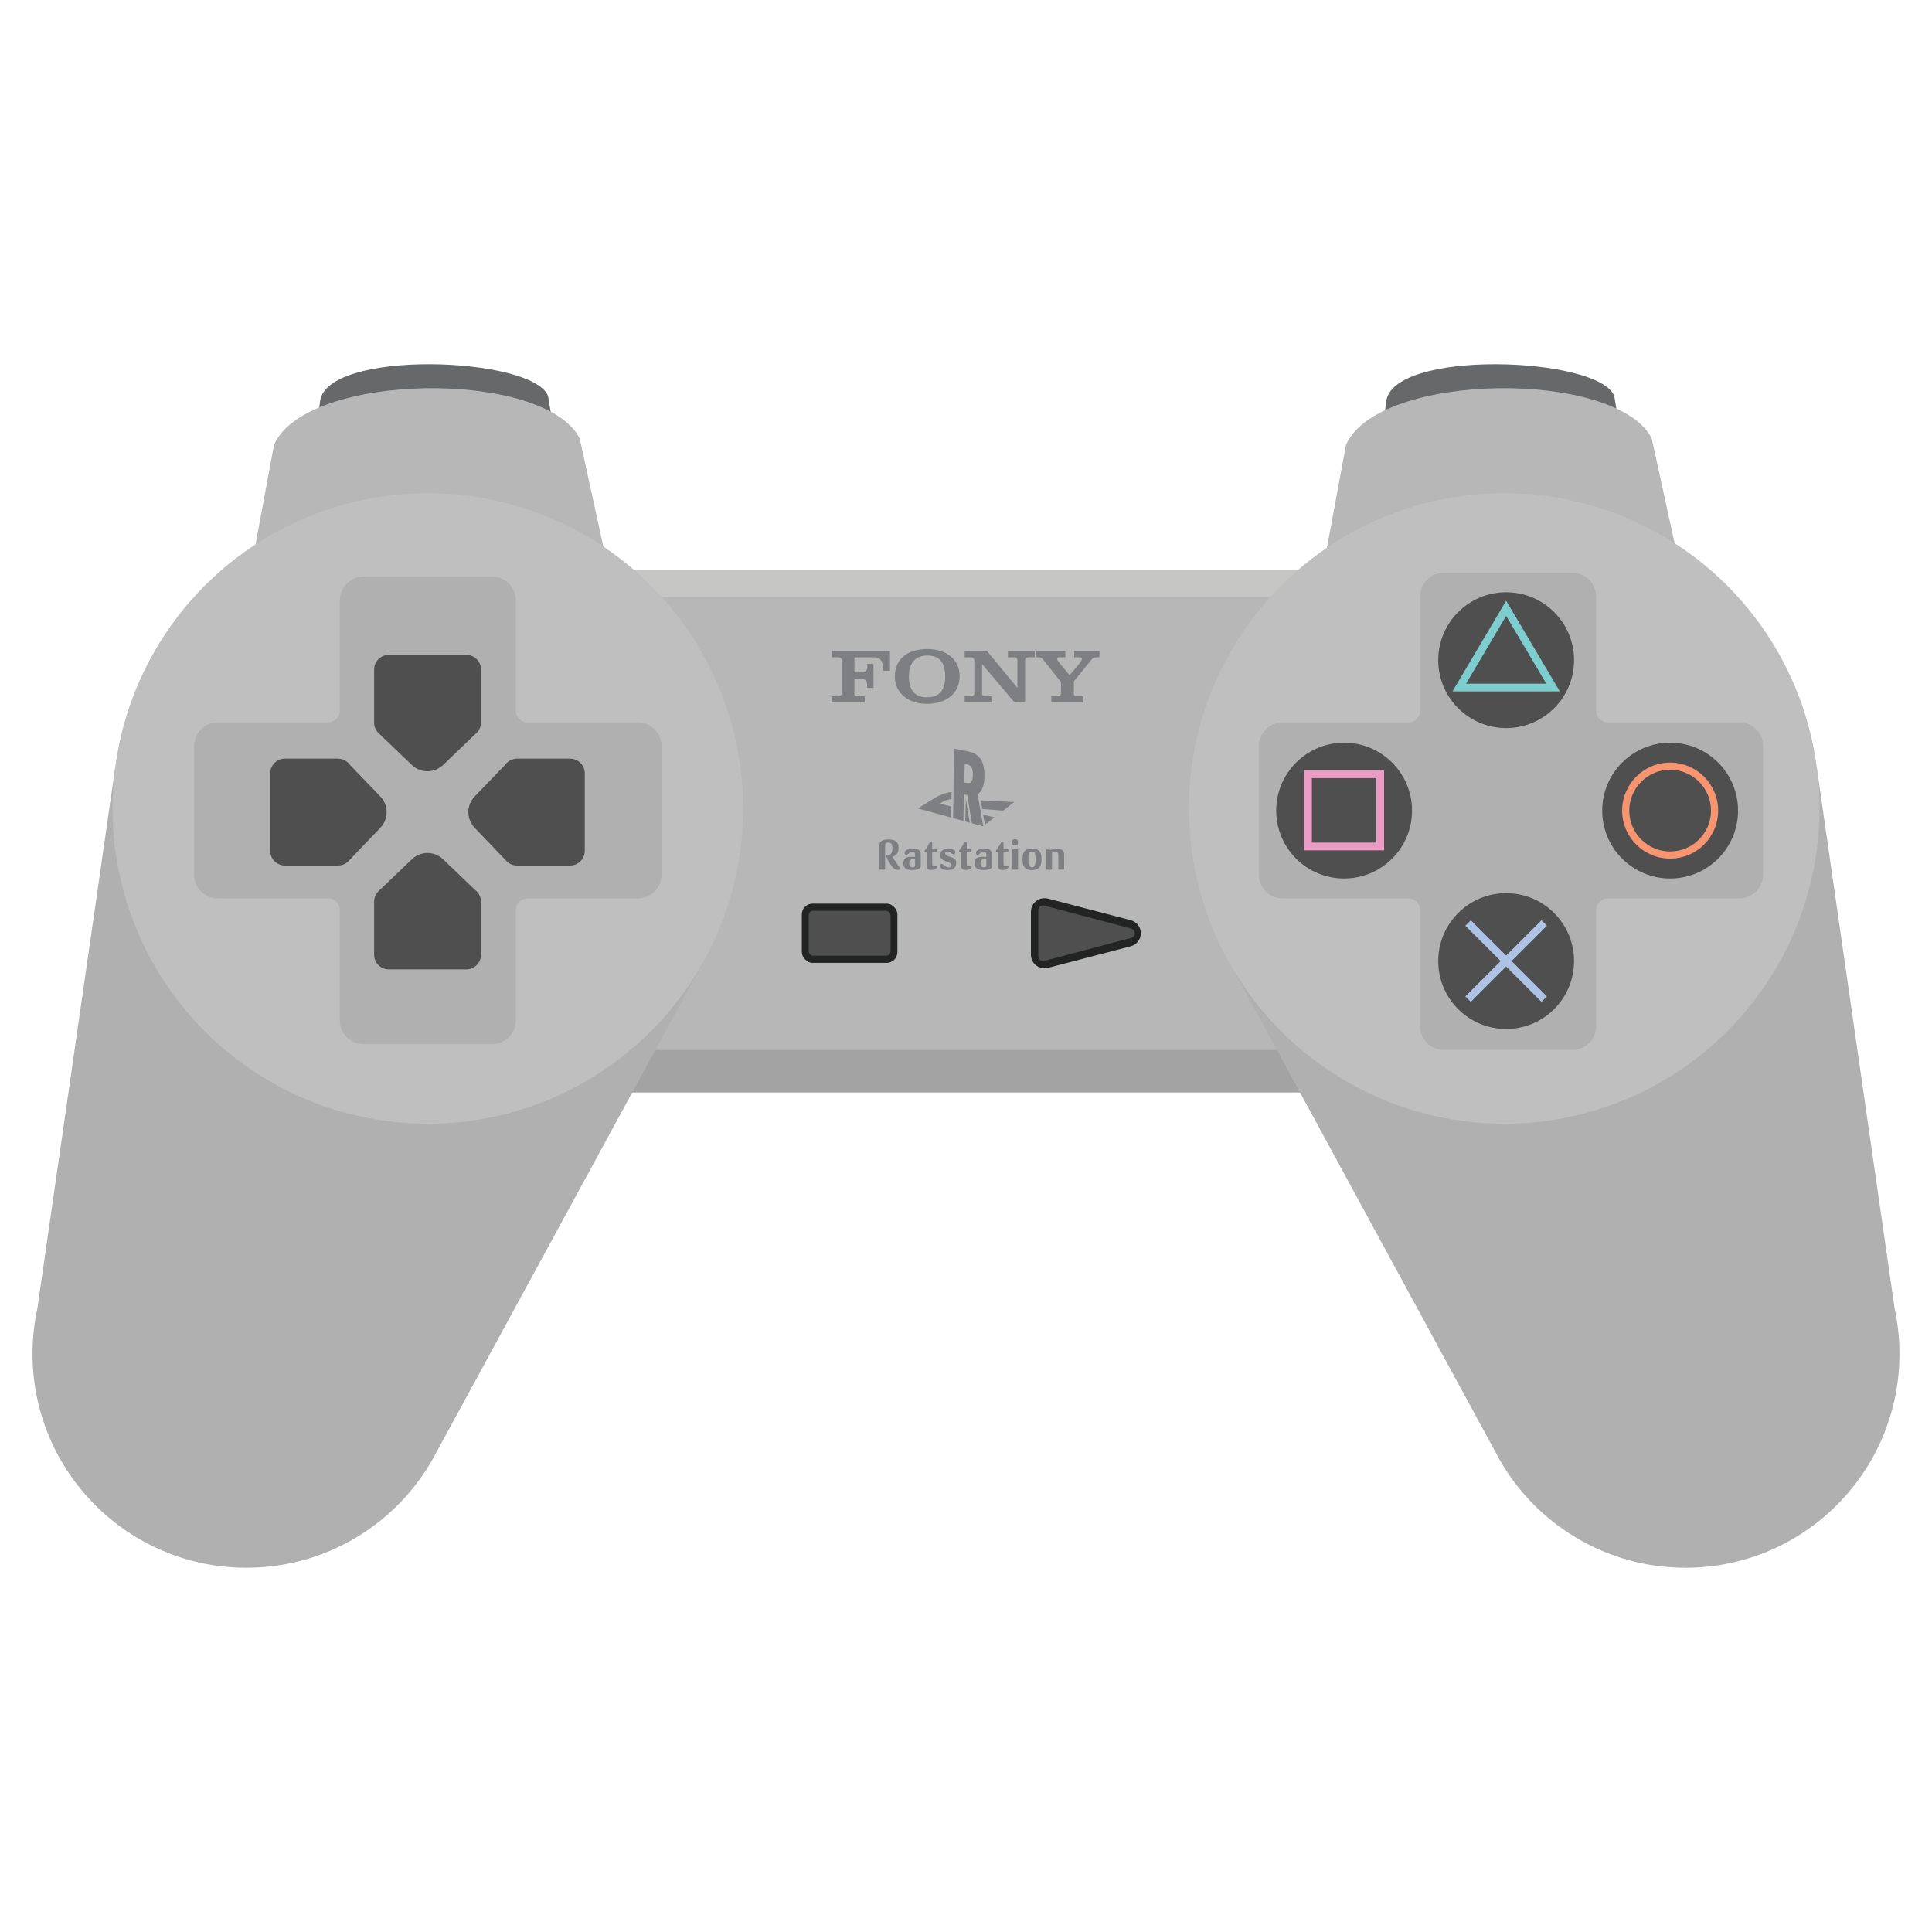 <?xml version="1.0" encoding="UTF-8"?>
<svg id="Layer_1" data-name="Layer 1" xmlns="http://www.w3.org/2000/svg" viewBox="0 0 1000 1000">
  <defs>
    <style>
      .cls-1 {
        fill: #adc3e5;
      }

      .cls-2 {
        fill: #f79571;
      }

      .cls-3 {
        stroke: #eb9cc4;
      }

      .cls-3, .cls-4 {
        fill: none;
        stroke-miterlimit: 10;
        stroke-width: 4px;
      }

      .cls-5 {
        fill: #66686a;
      }

      .cls-6 {
        fill: #a4a3a4;
      }

      .cls-7 {
        fill: #7d7f82;
      }

      .cls-8 {
        fill: #c6c6c5;
      }

      .cls-9 {
        fill: #4f4f4f;
      }

      .cls-10 {
        fill: #b0b0b0;
      }

      .cls-4 {
        stroke: #7eced0;
      }

      .cls-11 {
        fill: #bfbfbf;
      }

      .cls-12 {
        fill: #222323;
      }

      .cls-13 {
        fill: #b7b7b7;
      }
    </style>
  </defs>
  <rect class="cls-6" x="265.96" y="343.96" width="461.45" height="221.51"/>
  <path class="cls-5" d="M301.38,313.49l-149.32-7.3,13.53-97.79c1.85-27.91,110.31-23.96,118.1-3.37l17.69,108.47Z"/>
  <path class="cls-5" d="M853.24,313.49l-149.32-7.3,13.53-97.79c1.85-27.91,110.31-23.96,118.1-3.37l17.69,108.47Z"/>
  <path class="cls-13" d="M323.74,335.36l-200.05-7.3,18.13-97.79c16.59-37.91,139.91-39.15,158.23-3.37l23.7,108.47Z"/>
  <path class="cls-13" d="M878.61,335.36l-200.05-7.3,18.13-97.79c16.59-37.91,139.91-39.15,158.23-3.37l23.7,108.47Z"/>
  <rect class="cls-8" x="312.37" y="294.95" width="374.49" height="221.51"/>
  <rect class="cls-13" x="325.76" y="308.95" width="347.71" height="234.49"/>
  <path class="cls-10" d="M364.51,497.01L59.52,398.06l-40.16,279.06c-1.65,7.61-2.53,15.51-2.53,23.62,0,61.16,49.58,110.73,110.73,110.73,41.2,0,77.14-22.5,96.21-55.88h0s140.73-258.59,140.73-258.59Z"/>
  <path class="cls-10" d="M638.56,502.31l301.91-104.25,40.16,279.06c1.65,7.61,2.53,15.51,2.53,23.62,0,61.16-49.58,110.73-110.73,110.73-41.2,0-77.14-22.5-96.21-55.88h0s-137.66-253.29-137.66-253.29Z"/>
  <circle class="cls-11" cx="778.58" cy="418.46" r="163.19"/>
  <circle class="cls-11" cx="221.44" cy="418.46" r="163.19"/>
  <path class="cls-10" d="M330.13,373.89h-57.08c-3.33,0-6.04-2.7-6.04-6.04v-57.08c0-6.8-5.51-12.3-12.3-12.3h-66.53c-6.8,0-12.3,5.51-12.3,12.3v57.08c0,3.33-2.7,6.04-6.04,6.04h-57.08c-6.8,0-12.3,5.51-12.3,12.3v66.53c0,6.8,5.51,12.3,12.3,12.3h57.08c3.33,0,6.04,2.7,6.04,6.04v57.08c0,6.8,5.51,12.3,12.3,12.3h66.53c6.8,0,12.3-5.51,12.3-12.3v-57.08c0-3.33,2.7-6.04,6.04-6.04h57.08c6.8,0,12.3-5.51,12.3-12.3v-66.53c0-6.8-5.51-12.3-12.3-12.3Z"/>
  <path class="cls-9" d="M247.34,462.04h0s0,0,0,0c-.45-.58-.98-1.09-1.57-1.51l-16.41-15.77c-4.51-4.34-11.64-4.34-16.16-.02l-17.42,16.67c-1.33,1.37-2.14,3.23-2.14,5.29v27.46c0,4.19,3.4,7.59,7.59,7.59h40.14c4.19,0,7.59-3.4,7.59-7.59v-27.46c0-1.76-.6-3.37-1.6-4.65Z"/>
  <path class="cls-9" d="M247.34,378.67h0s0,0,0,0c-.45.58-.98,1.09-1.57,1.51l-16.41,15.77c-4.51,4.34-11.64,4.34-16.16.02l-17.42-16.67c-1.33-1.37-2.14-3.23-2.14-5.29v-27.46c0-4.19,3.4-7.59,7.59-7.59h40.14c4.19,0,7.59,3.4,7.59,7.59v27.46c0,1.76-.6,3.37-1.6,4.65Z"/>
  <path class="cls-9" d="M262.96,394.3h0s0,0,0,0c-.58.45-1.09.98-1.51,1.57l-15.77,16.41c-4.34,4.51-4.34,11.64-.02,16.16l16.67,17.42c1.37,1.33,3.23,2.14,5.29,2.14h27.46c4.19,0,7.59-3.4,7.59-7.59v-40.14c0-4.19-3.4-7.59-7.59-7.59h-27.46c-1.76,0-3.37.6-4.65,1.6Z"/>
  <path class="cls-9" d="M179.59,394.3h0s0,0,0,0c.58.45,1.09.98,1.51,1.57l15.77,16.41c4.34,4.51,4.34,11.64.02,16.16l-16.67,17.42c-1.37,1.33-3.23,2.14-5.29,2.14h-27.46c-4.19,0-7.59-3.4-7.59-7.59v-40.14c0-4.19,3.4-7.59,7.59-7.59h27.46c1.76,0,3.37.6,4.65,1.6Z"/>
  <path class="cls-10" d="M900.27,373.89h-68.08c-3.33,0-6.04-2.7-6.04-6.04v-59.08c0-6.8-5.51-12.3-12.3-12.3h-66.53c-6.8,0-12.3,5.51-12.3,12.3v59.08c0,3.33-2.7,6.04-6.04,6.04h-65.08c-6.8,0-12.3,5.51-12.3,12.3v66.53c0,6.8,5.51,12.3,12.3,12.3h65.08c3.33,0,6.04,2.7,6.04,6.04v60.08c0,6.8,5.51,12.3,12.3,12.3h66.53c6.8,0,12.3-5.51,12.3-12.3v-60.08c0-3.33,2.7-6.04,6.04-6.04h68.08c6.8,0,12.3-5.51,12.3-12.3v-66.53c0-6.8-5.51-12.3-12.3-12.3Z"/>
  <circle class="cls-9" cx="779.58" cy="341.7" r="35.15"/>
  <circle class="cls-9" cx="779.58" cy="497.45" r="35.15"/>
  <circle class="cls-9" cx="695.71" cy="419.57" r="35.15"/>
  <circle class="cls-9" cx="864.46" cy="419.57" r="35.15"/>
  <path class="cls-2" d="M864.46,398.42c11.66,0,21.15,9.49,21.15,21.15s-9.49,21.15-21.15,21.15-21.15-9.49-21.15-21.15,9.49-21.15,21.15-21.15M864.46,394.72c-13.73,0-24.85,11.13-24.85,24.85s11.13,24.85,24.85,24.85,24.85-11.13,24.85-24.85-11.13-24.85-24.85-24.85h0Z"/>
  <polygon class="cls-4" points="755.31 355.87 803.86 355.87 779.58 314.86 755.31 355.87"/>
  <rect class="cls-3" x="677.02" y="400.76" width="37.38" height="37.38"/>
  <polygon class="cls-1" points="800.71 479.15 797.88 476.32 779.58 494.62 761.29 476.32 758.46 479.15 776.75 497.45 758.46 515.74 761.29 518.57 779.58 500.28 797.88 518.57 800.71 515.74 782.41 497.45 800.71 479.15"/>
  <path class="cls-12" d="M533.61,471.9v22.31c0,4.59,4.4,7.93,8.89,6.75l42.71-11.16c7.02-1.83,7.02-11.67,0-13.51l-42.71-11.16c-4.49-1.17-8.89,2.17-8.89,6.75Z"/>
  <path class="cls-9" d="M537.42,471.14v23.83c0,1.62,1.54,2.81,3.11,2.39l45.03-11.92c2.45-.65,2.45-4.13,0-4.78l-45.03-11.92c-1.57-.42-3.11.77-3.11,2.39Z"/>
  <rect class="cls-12" x="415.02" y="467.72" width="49.47" height="30.66" rx="5.56" ry="5.56"/>
  <rect class="cls-9" x="418.57" y="471.44" width="42.38" height="23.24" rx="2.35" ry="2.35"/>
  <g>
    <path class="cls-7" d="M447.57,360.37v3.24h-16.98v-3.24h3.55c.81,0,1.47-.54,1.47-1.35v-17.37c0-.89-.69-1.43-1.54-1.43h-3.47v-3.28h30.06v10.27h-3.36c-.35-3.28-.54-6.98-4.63-6.98h-10.42v7.83h4.01c1.62,0,2.62-1.08,2.62-2.35v-2.08h3.24v12.43h-3.28v-1.43c0-1.74-.5-3.16-2.7-3.16h-3.9v7.6c0,.96.66,1.31,1.62,1.31h3.7Z"/>
    <path class="cls-7" d="M480.15,335.95c9.99,0,16.55,5.6,16.55,14.08s-6.48,14.28-16.94,14.28c-9.3,0-16.59-5.36-16.59-14.05s5.87-14.32,16.98-14.32ZM479.8,360.92c7.91,0,9.42-5.63,9.42-10.77s-1.35-10.84-9.18-10.84-9.61,5.87-9.61,10.88,1.54,10.73,9.38,10.73Z"/>
    <path class="cls-7" d="M504.31,359.02v-17.44c0-.62-.54-1.35-1.62-1.35h-3.4v-3.28h11.54l15.75,19.06v-14.36c0-1.2-.7-1.43-1.85-1.43h-3.05v-3.28h13.89v3.28h-3.4c-.93,0-1.58.39-1.58,1.39v22h-5.44l-16.83-19.87v15.32c0,.96.66,1.31,1.62,1.31h3.36v3.24h-14.01v-3.24h3.55c.81,0,1.47-.54,1.47-1.35Z"/>
    <path class="cls-7" d="M544.18,360.37h3.47c1.62,0,1.5-1.12,1.5-2.59v-4.75l-9.34-11.77c-.73-.93-1.12-1.04-2.66-1.04h-1.2v-3.28h15.47v3.28h-3.28c-.69,0-1,.31-1,.81,0,1.12,3.24,4.36,6.45,8.45,3.51-4.09,6.44-7.33,6.44-8.45,0-.73-.77-.81-2.2-.81h-1.81v-3.28h13.04v3.28h-1.2c-1.7,0-2.08.15-3.59,2.01l-8.45,10.46v6.33c0,1.16.77,1.35,1.85,1.35h3.16v3.24h-16.67v-3.24Z"/>
  </g>
  <path class="cls-7" d="M500.41,419.49l10.47,2.66,3.85.94-5.98,4.66-3.81-1.09-26.73-7.37-3.11-.82,7.97-4.99c6.67-4.17,12.38-4.25,17.52-3.12l.09.02c3.3.73,5.45,1.89,5.05,3.76l19.18,1.03-5.65,4.4-17.13-1.29-1.72,1.22ZM494.7,418.04l1.15-.78c2.68-1.82,1.36-2.63-.88-3.17l-.09-.02c-2.19-.52-4.54-.57-7.13,1.09l-1.23.8,8.18,2.08Z"/>
  <g>
    <path class="cls-7" d="M502.58,426.51l-2.42-14.54-.72-.18-.25,9.65-.06,4.1-6.36-1.77.09-3.8.39-28.55.02-4.53,8.16,1.62c6.15,1.22,8.95,5.84,8.56,14.11v.11c-.21,4.3-1.37,7.19-3.45,8.58l3,17.14-6.96-1.94ZM500.33,404.77c.28.07.54.1.78.1h0c.9,0,1.83-.43,1.94-3.62v-.11c.11-3.05-.69-4.59-2.59-5l-.61-.13-.22,8.59.7.17Z"/>
    <path class="cls-13" d="M493.78,387.5l7.56,1.5c6.96,1.38,8.46,7.19,8.16,13.59v.11c-.19,3.89-1.17,7.01-3.5,8.36l2.93,16.69-5.89-1.64-2.42-14.55-1.65-.41-.26,10.28-.05,3.46-5.36-1.49.08-3.41.39-28.55.02-3.93M501.1,405.37c1.89,0,2.37-1.81,2.44-4.1v-.11c.09-2.64-.42-4.96-2.99-5.51l-1.2-.26-.24,9.6,1.1.26c.33.08.62.11.89.11M492.78,386.28v1.21s-.02,3.93-.02,3.93l-.39,28.54-.08,3.4-.02.78.75.21,5.36,1.49,1.25.35.02-1.3.05-3.46.2-8.02,2.14,12.85.1.63.61.17,5.89,1.64,1.53.43-.27-1.56-2.81-16.05c2.05-1.54,3.19-4.49,3.4-8.78v-.11c.41-8.56-2.52-13.34-8.95-14.62l-7.56-1.5-1.19-.24h0ZM500.14,404.21l.19-7.58h.02c1.16.25,2.33.98,2.2,4.5v.11c-.11,3.14-.98,3.14-1.45,3.14-.19,0-.42-.03-.66-.09l-.31-.07h0Z"/>
  </g>
  <g>
    <path class="cls-7" d="M459.33,442.7c1.81,0,2.55-1.27,2.55-3.54,0-2.4-.65-3.05-2.25-3.05-1.1,0-1.49.54-1.49,1.62v11.78c0,.41,0,.63-.58.63h-1.92c-.45,0-.6-.09-.6-.63v-11.54c0-1.84.91-3.48,4.84-3.48,3.22,0,5.21,1.21,5.21,4.15s-1.15,4.19-3.22,4.84l1.79,2.68c1.62,2.42,2.23,2.72,2.23,3.37,0,.52-.63.76-1.27.76-.97,0-1.92-.39-3.46-2.51-.67-.93-1.73-2.59-2.35-4.21-.11-.28-.13-.45-.13-.54,0-.3.13-.32.26-.32h.41Z"/>
    <path class="cls-7" d="M476.59,448.19c0,1.02-.91,2.14-4.62,2.14s-4.41-1.77-4.41-3.61c0-2.29,1.15-3.24,4.04-3.24,1.36,0,2.03.09,2.03.09v-.89c0-1.47-.41-1.94-1.34-1.94-.67,0-1.04.22-1.75.89-.82.76-1.12.89-1.43.89-.52,0-.86-.43-.86-1.04,0-1.23,1.38-2.12,4.06-2.12s4.28.28,4.28,3.15v5.68ZM473.63,444.77c-.37-.06-.82-.09-1.27-.09-1.15,0-1.75.84-1.75,2.29,0,1.08.43,1.97,1.75,1.97.86,0,1.27-.24,1.27-.86v-3.31Z"/>
    <path class="cls-7" d="M482.53,446.98c0,.91.15,1.43.89,1.43.52,0,1.17-.15,1.38-.15.24,0,.28.28.28.43,0,.65-.93,1.62-3.24,1.62-1.66,0-2.27-.95-2.27-2.51v-6.68c-.91,0-1.04-.02-1.04-.6,0-.48.69-.93,1.64-2.53.86-1.45.93-2.14,1.66-2.14.56,0,.69.17.69.6v3.09h2.18c.26,0,.37.13.37.39,0,.45-.09,1.19-.63,1.19h-1.92v5.86Z"/>
    <path class="cls-7" d="M490.65,450.35c-2.4,0-4.08-.71-4.08-2.05,0-.6.11-1.1.91-1.1s1.86,1.77,3.59,1.77c.91,0,1.4-.35,1.4-1.17s-.17-1.01-2.51-1.86c-2.46-.89-3.24-1.53-3.24-3.33,0-2.12,1.45-3.26,4-3.26,2.31,0,3.76.56,3.76,1.84,0,.78-.41,1.1-.84,1.1-.82,0-1.73-1.56-3.37-1.56-.71,0-1.02.37-1.02.95,0,.89.54,1.15,2.25,1.71,3.07,1.02,3.44,1.66,3.44,3.39,0,2.1-1.4,3.56-4.28,3.56Z"/>
    <path class="cls-7" d="M500.4,446.98c0,.91.15,1.43.89,1.43.52,0,1.17-.15,1.38-.15.24,0,.28.28.28.43,0,.65-.93,1.62-3.24,1.62-1.66,0-2.27-.95-2.27-2.51v-6.68c-.91,0-1.04-.02-1.04-.6,0-.48.69-.93,1.64-2.53.86-1.45.93-2.14,1.66-2.14.56,0,.69.17.69.6v3.09h2.18c.26,0,.37.13.37.39,0,.45-.09,1.19-.63,1.19h-1.92v5.86Z"/>
    <path class="cls-7" d="M513.49,448.19c0,1.02-.91,2.14-4.62,2.14s-4.41-1.77-4.41-3.61c0-2.29,1.14-3.24,4.04-3.24,1.36,0,2.03.09,2.03.09v-.89c0-1.47-.41-1.94-1.34-1.94-.67,0-1.04.22-1.75.89-.82.76-1.12.89-1.43.89-.52,0-.86-.43-.86-1.04,0-1.23,1.38-2.12,4.06-2.12s4.28.28,4.28,3.15v5.68ZM510.53,444.77c-.37-.06-.82-.09-1.28-.09-1.14,0-1.75.84-1.75,2.29,0,1.08.43,1.97,1.75,1.97.86,0,1.28-.24,1.28-.86v-3.31Z"/>
    <path class="cls-7" d="M519.43,446.98c0,.91.15,1.43.89,1.43.52,0,1.17-.15,1.38-.15.24,0,.28.28.28.43,0,.65-.93,1.62-3.24,1.62-1.66,0-2.27-.95-2.27-2.51v-6.68c-.91,0-1.04-.02-1.04-.6,0-.48.69-.93,1.64-2.53.86-1.45.93-2.14,1.66-2.14.56,0,.69.17.69.6v3.09h2.18c.26,0,.37.13.37.39,0,.45-.09,1.19-.63,1.19h-1.92v5.86Z"/>
    <path class="cls-7" d="M525.37,437.67c-1.27,0-1.6-.84-1.6-1.62,0-.86.26-1.69,1.6-1.69,1.12,0,1.58.73,1.58,1.69,0,.86-.32,1.62-1.58,1.62ZM526.93,449.53c0,.39,0,.61-.56.61h-1.84c-.43,0-.58-.09-.58-.61v-9.4c0-.37.09-.58.43-.58h1.99c.41,0,.56.09.56.58v9.4Z"/>
    <path class="cls-7" d="M534.16,450.35c-2.53,0-4.93-.82-4.93-5.64s2.29-5.36,4.97-5.36,4.88.58,4.88,5.36-2.38,5.64-4.93,5.64ZM536,444.32c0-3-.54-3.59-1.84-3.59s-1.86.58-1.86,3.54v1.21c0,2.55.67,3.48,1.86,3.48s1.84-.93,1.84-3.44v-1.21Z"/>
    <path class="cls-7" d="M550.78,449.53c0,.39,0,.61-.56.61h-1.88c-.41,0-.54-.09-.54-.61v-7.17c0-.93-.5-1.38-1.53-1.38s-1.38.15-1.75.39v8.17c0,.39,0,.61-.58.61h-1.84c-.41,0-.56-.09-.56-.61v-9.35c0-.52.28-.58.56-.58.43,0,1.02.28,1.71.28.54,0,1.73-.52,3.33-.52,3.02,0,3.65,1.25,3.65,2.85v7.32Z"/>
  </g>
</svg>